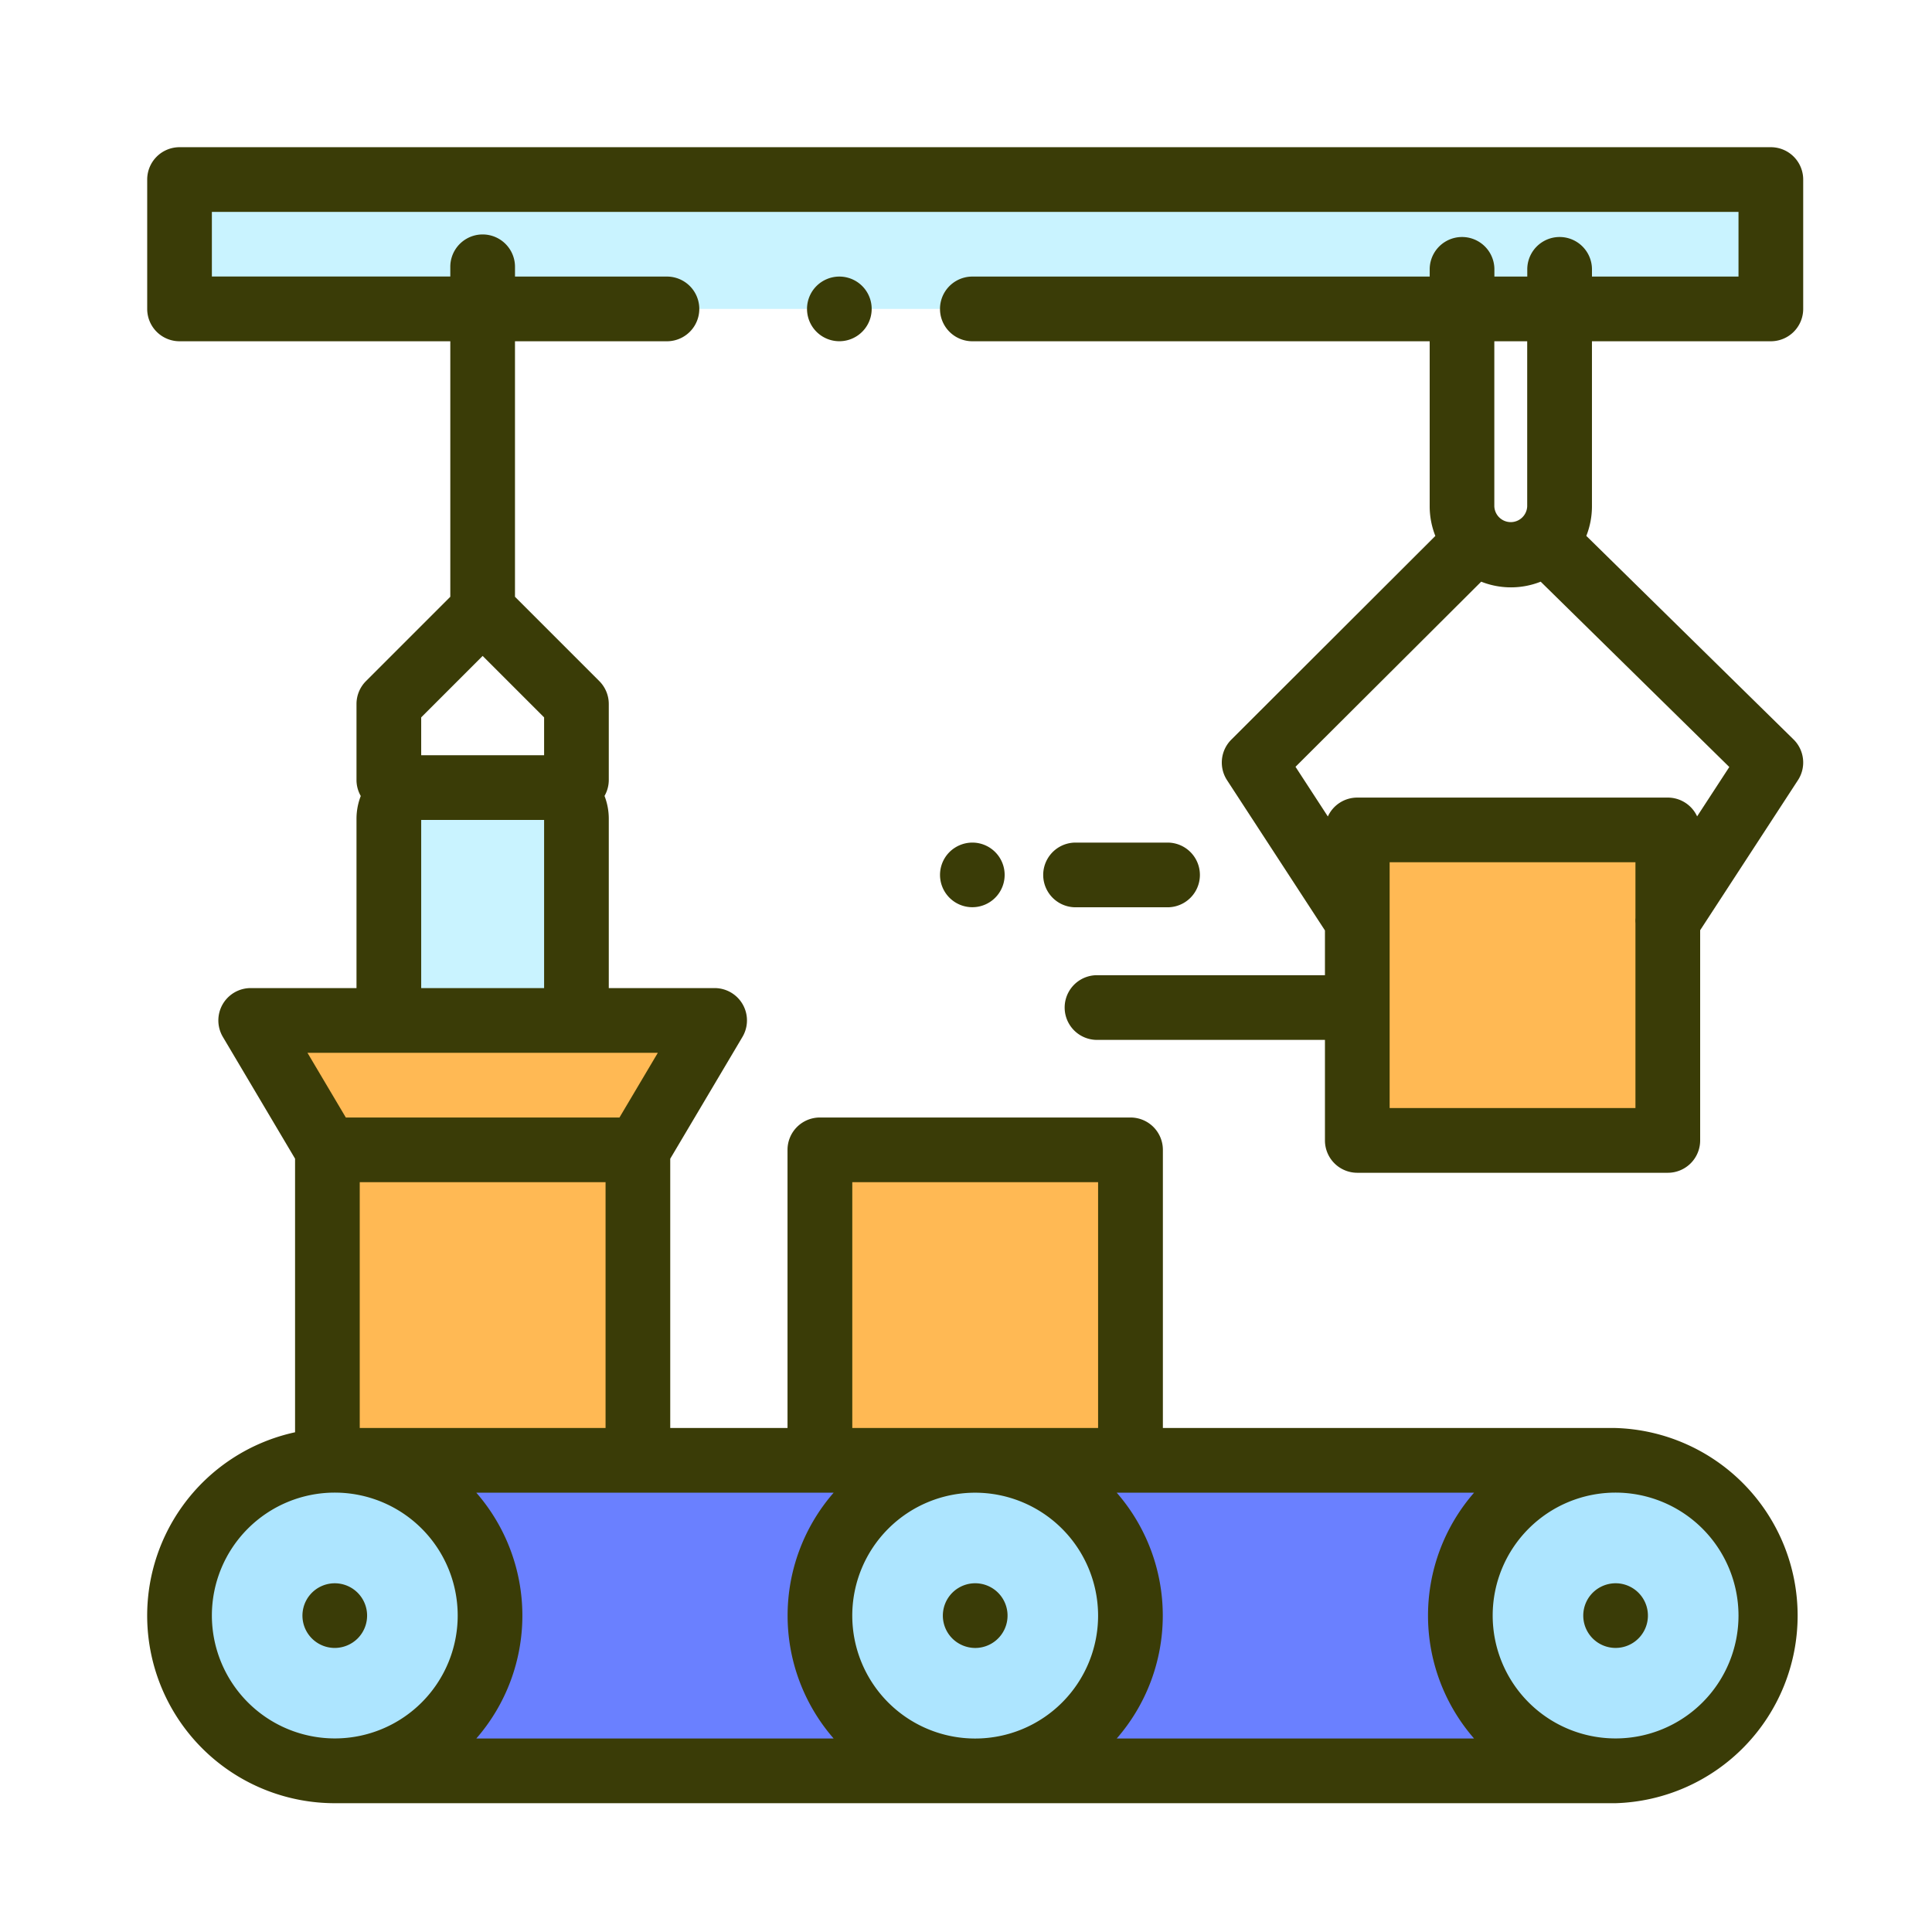 <svg id="Grupo_83767" data-name="Grupo 83767" xmlns="http://www.w3.org/2000/svg" width="105" height="105" viewBox="0 0 105 105">
  <rect id="Rectángulo_5987" data-name="Rectángulo 5987" width="105" height="105" fill="none"/>
  <g id="produccion-en-masa" transform="translate(8 8)">
    <path id="Trazado_132629" data-name="Trazado 132629" d="M83.221,210.656H76.4a1.689,1.689,0,0,1-1.689-1.689v-9.279A1.689,1.689,0,0,1,76.4,198h6.818a1.689,1.689,0,0,1,1.688,1.688v9.279a1.689,1.689,0,0,1-1.688,1.689Zm0,0" transform="translate(-61.581 -163.195)" fill="#c9f3ff"/>
    <path id="Trazado_132630" data-name="Trazado 132630" d="M88.047,422.875H18.438a8.438,8.438,0,0,1,0-16.875H88.047a8.438,8.438,0,0,1,0,16.875Zm0,0" transform="translate(-8.242 -334.633)" fill="#6a80ff"/>
    <path id="Trazado_132631" data-name="Trazado 132631" d="M26.875,414.438A8.438,8.438,0,1,1,18.438,406,8.438,8.438,0,0,1,26.875,414.438Zm0,0" transform="translate(-8.242 -334.633)" fill="#ade5ff"/>
    <path id="Trazado_132632" data-name="Trazado 132632" d="M224.875,414.438A8.438,8.438,0,1,1,216.438,406,8.438,8.438,0,0,1,224.875,414.438Zm0,0" transform="translate(-171.438 -334.633)" fill="#ade5ff"/>
    <path id="Trazado_132633" data-name="Trazado 132633" d="M422.875,414.438A8.438,8.438,0,1,1,414.438,406,8.438,8.438,0,0,1,422.875,414.438Zm0,0" transform="translate(-334.633 -334.633)" fill="#ade5ff"/>
    <path id="Trazado_132634" data-name="Trazado 132634" d="M10,10H96.484v7.031H10Zm0,0" transform="translate(-8.242 -8.242)" fill="#c9f3ff"/>
    <g id="Grupo_83766" data-name="Grupo 83766" transform="translate(5.625 37.104)">
      <path id="Trazado_132635" data-name="Trazado 132635" d="M374.137,211.082h16.875v16.875H374.137Zm0,0" transform="translate(-313.996 -211.082)" fill="#ffb954"/>
      <path id="Trazado_132636" data-name="Trazado 132636" d="M208,310h16.875v16.875H208Zm0,0" transform="translate(-177.063 -292.612)" fill="#ffb954"/>
      <path id="Trazado_132637" data-name="Trazado 132637" d="M55.715,310H72.59v16.875H55.715Zm0,0" transform="translate(-51.546 -292.612)" fill="#ffb954"/>
      <path id="Trazado_132638" data-name="Trazado 132638" d="M53.044,277.031H36.169L32,270H57.213Zm0,0" transform="translate(-32 -259.643)" fill="#ffb954"/>
    </g>
    <path id="Trazado_132639" data-name="Trazado 132639" d="M247.758,447.516a1.758,1.758,0,1,0-1.243-.515A1.772,1.772,0,0,0,247.758,447.516Zm0,0" transform="translate(-202.758 -365.953)" fill="#3a3c07"/>
    <path id="Trazado_132640" data-name="Trazado 132640" d="M444.515,444.515a1.757,1.757,0,1,0,1.243-.515A1.772,1.772,0,0,0,444.515,444.515Zm0,0" transform="translate(-365.954 -365.953)" fill="#3a3c07"/>
    <path id="Trazado_132641" data-name="Trazado 132641" d="M51,447a1.757,1.757,0,1,0-1.243.515A1.772,1.772,0,0,0,51,447Zm0,0" transform="translate(-39.563 -365.953)" fill="#3a3c07"/>
    <path id="Trazado_132642" data-name="Trazado 132642" d="M204.525,40.515A1.757,1.757,0,1,0,205.768,40,1.766,1.766,0,0,0,204.525,40.515Zm0,0" transform="translate(-168.151 -32.969)" fill="#3a3c07"/>
    <path id="Trazado_132643" data-name="Trazado 132643" d="M78.52,10.547h9.722A1.758,1.758,0,0,0,90,8.789V1.758A1.758,1.758,0,0,0,88.242,0H1.758A1.758,1.758,0,0,0,0,1.758V8.789a1.758,1.758,0,0,0,1.758,1.758H16.473V24.434L11.89,29.017a1.761,1.761,0,0,0-.515,1.244v4.128a1.747,1.747,0,0,0,.232.871,3.43,3.43,0,0,0-.232,1.234V45.7H5.625a1.758,1.758,0,0,0-1.512,2.655l3.923,6.617V69.841A10.195,10.195,0,0,0,10.2,90H79.8a10.2,10.2,0,0,0,0-20.391H55.2V54.492a1.758,1.758,0,0,0-1.758-1.758H36.562A1.758,1.758,0,0,0,34.8,54.492V69.609H28.426V54.974l3.923-6.617A1.758,1.758,0,0,0,30.837,45.7H25.086v-9.21a3.423,3.423,0,0,0-.232-1.233,1.751,1.751,0,0,0,.232-.871V30.26a1.758,1.758,0,0,0-.515-1.243l-4.583-4.583V10.547h8.259a1.758,1.758,0,0,0,0-3.516H19.989V6.5a1.758,1.758,0,1,0-3.516,0v.527H3.515V3.516H86.484V7.031H78.52V6.639a1.758,1.758,0,1,0-3.516,0v.392H73.217V6.639a1.758,1.758,0,0,0-3.516,0v.392H44.845a1.758,1.758,0,0,0,0,3.516H69.7v8.965a4.385,4.385,0,0,0,.308,1.615L58.917,32.2a1.757,1.757,0,0,0-.231,2.2l5.322,8.167V45H51.62a1.758,1.758,0,0,0,0,3.516H64.008v5.464a1.758,1.758,0,0,0,1.758,1.758H82.641A1.758,1.758,0,0,0,84.4,53.979V42.556L89.715,34.4a1.759,1.759,0,0,0-.241-2.214L78.213,21.125a4.39,4.39,0,0,0,.306-1.613V10.547ZM36.562,73.125h.745a10.165,10.165,0,0,0,0,13.359H17.887a10.165,10.165,0,0,0,0-13.359Zm35.55,0a10.165,10.165,0,0,0,0,13.359H52.692a10.165,10.165,0,0,0,0-13.359ZM51.679,79.8A6.68,6.68,0,1,1,45,73.125,6.687,6.687,0,0,1,51.679,79.8Zm-48.164,0a6.68,6.68,0,1,1,6.68,6.68A6.687,6.687,0,0,1,3.515,79.8Zm82.969,0a6.68,6.68,0,1,1-6.68-6.68A6.687,6.687,0,0,1,86.484,79.8ZM38.32,56.25H51.679V69.609H38.32ZM11.551,69.609V56.25H24.911V69.609ZM25.667,52.734H10.795L8.711,49.219H27.751ZM14.891,45.7V36.563h6.68V45.7Zm6.68-12.656h-6.68V30.988l3.34-3.34,3.34,3.34ZM75,10.547v8.965a.894.894,0,0,1-1.787,0V10.547ZM67.524,52.221V38.862H80.883V41.89a1.792,1.792,0,0,0,0,.291V52.221ZM84.235,36.368a1.757,1.757,0,0,0-1.594-1.021H65.766a1.757,1.757,0,0,0-1.6,1.027l-1.758-2.7L72.5,23.613a4.389,4.389,0,0,0,3.233,0L85.984,33.685Zm0,0" transform="translate(0 0)" fill="#3a3c07"/>
    <path id="Trazado_132644" data-name="Trazado 132644" d="M283.763,218.516a1.758,1.758,0,0,0,0-3.516h-5a1.758,1.758,0,0,0,0,3.516Zm0,0" transform="translate(-228.309 -177.207)" fill="#3a3c07"/>
    <path id="Trazado_132645" data-name="Trazado 132645" d="M245.636,215.515a1.756,1.756,0,1,0,1.243-.515A1.772,1.772,0,0,0,245.636,215.515Zm0,0" transform="translate(-202.034 -177.207)" fill="#3a3c07"/>
  </g>
</svg>
